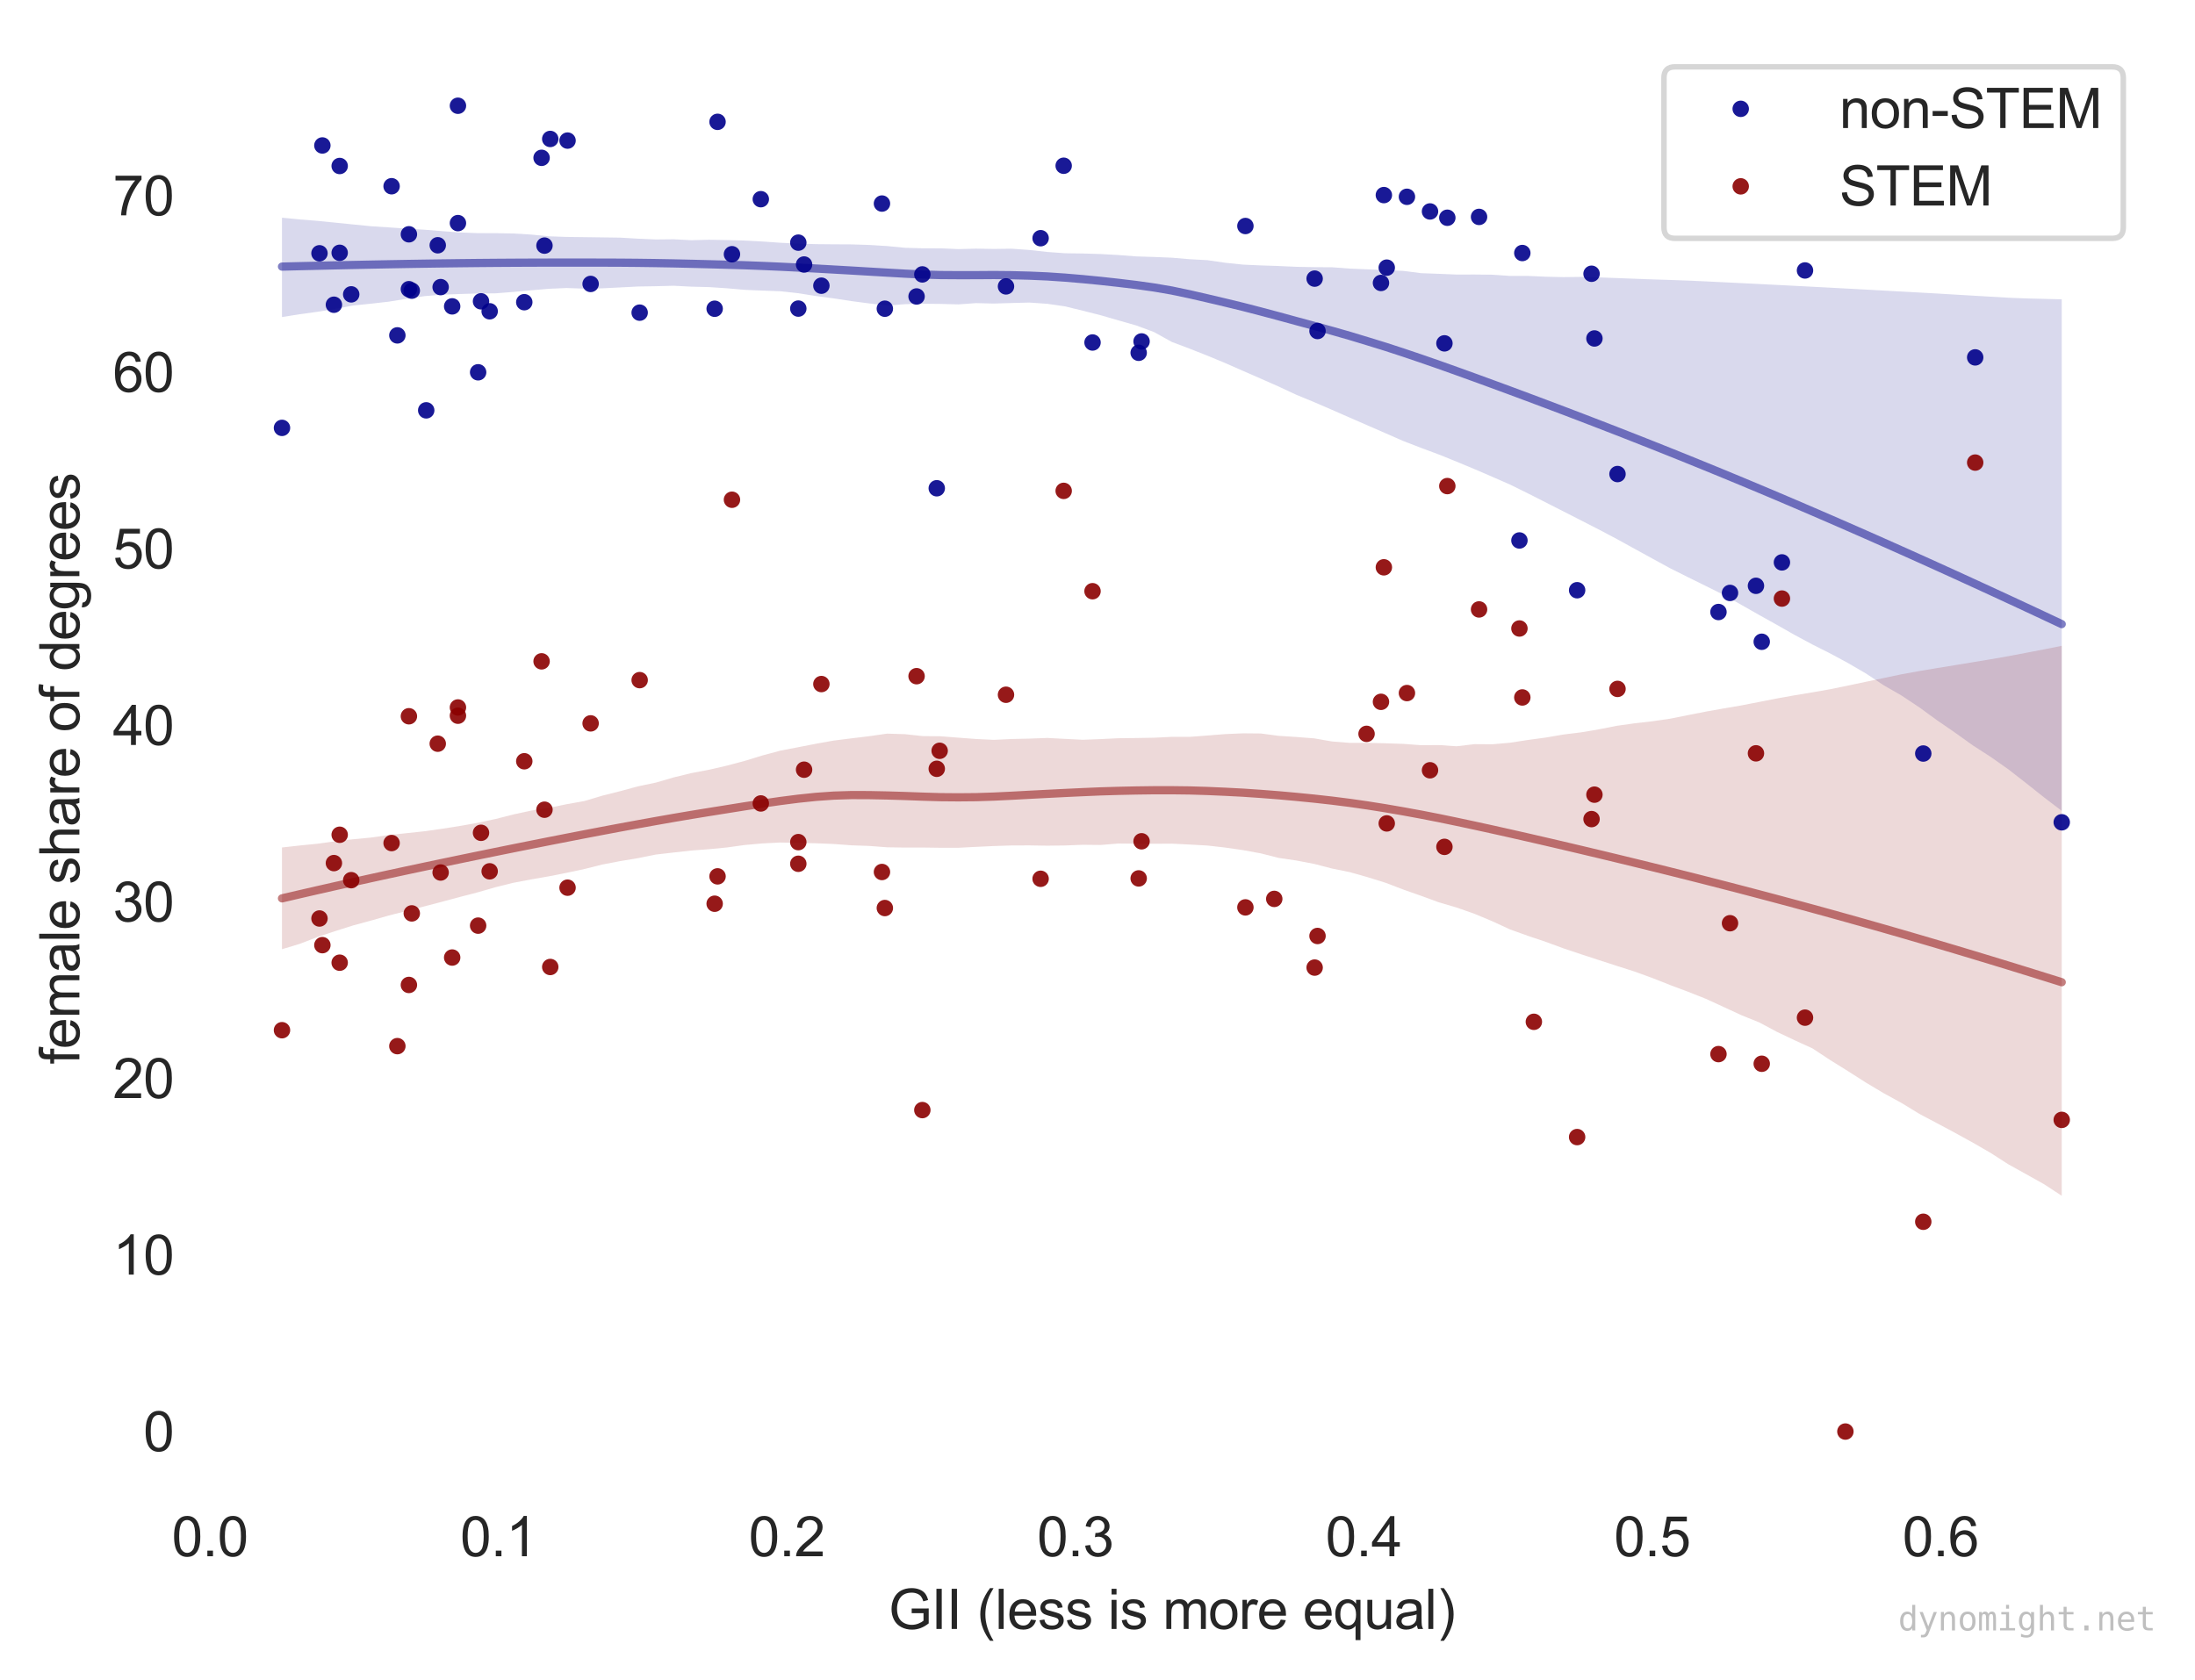 <?xml version="1.0" encoding="utf-8" standalone="no"?>
<!DOCTYPE svg PUBLIC "-//W3C//DTD SVG 1.1//EN"
  "http://www.w3.org/Graphics/SVG/1.1/DTD/svg11.dtd">
<svg height="306.542pt" version="1.1" viewBox="0 0 400.405 306.542" width="400.405pt" xmlns="http://www.w3.org/2000/svg" xmlns:xlink="http://www.w3.org/1999/xlink">
 <defs>
  <style type="text/css">*{stroke-linecap:butt;stroke-linejoin:round;}</style>
 </defs>
 <g id="figure_1">
  <g id="patch_1">
   <path d="M 0 306.542 
L 400.405 306.542 
L 400.405 0 
L 0 0 
z
" style="fill:#ffffff;"/>
  </g>
  <g id="axes_1">
   <g id="patch_2">
    <path d="M 35.206 273.312 
L 392.326 273.312 
L 392.326 7.2 
L 35.206 7.2 
z
" style="fill:#ffffff;"/>
   </g>
   <g id="matplotlib.axis_1">
    <g id="xtick_1">
     <g id="line2d_1"/>
     <g id="text_1">
      <!-- 0.0 -->
      <g style="fill:#262626;" transform="translate(31.334 283.97)scale(0.1 -0.1)">
       <defs>
        <path d="M 266 2259 
Q 266 3072 433 3567 
Q 600 4063 929 4331 
Q 1259 4600 1759 4600 
Q 2128 4600 2406 4451 
Q 2684 4303 2865 4023 
Q 3047 3744 3150 3342 
Q 3253 2941 3253 2259 
Q 3253 1453 3087 958 
Q 2922 463 2592 192 
Q 2263 -78 1759 -78 
Q 1097 -78 719 397 
Q 266 969 266 2259 
z
M 844 2259 
Q 844 1131 1108 757 
Q 1372 384 1759 384 
Q 2147 384 2411 759 
Q 2675 1134 2675 2259 
Q 2675 3391 2411 3762 
Q 2147 4134 1753 4134 
Q 1366 4134 1134 3806 
Q 844 3388 844 2259 
z
" id="ArialMT-30" transform="scale(0.016)"/>
        <path d="M 581 0 
L 581 641 
L 1222 641 
L 1222 0 
L 581 0 
z
" id="ArialMT-2e" transform="scale(0.016)"/>
       </defs>
       <use xlink:href="#ArialMT-30"/>
       <use x="55.615" xlink:href="#ArialMT-2e"/>
       <use x="83.398" xlink:href="#ArialMT-30"/>
      </g>
     </g>
    </g>
    <g id="xtick_2">
     <g id="line2d_2"/>
     <g id="text_2">
      <!-- 0.1 -->
      <g style="fill:#262626;" transform="translate(83.953 283.97)scale(0.1 -0.1)">
       <defs>
        <path d="M 2384 0 
L 1822 0 
L 1822 3584 
Q 1619 3391 1289 3197 
Q 959 3003 697 2906 
L 697 3450 
Q 1169 3672 1522 3987 
Q 1875 4303 2022 4600 
L 2384 4600 
L 2384 0 
z
" id="ArialMT-31" transform="scale(0.016)"/>
       </defs>
       <use xlink:href="#ArialMT-30"/>
       <use x="55.615" xlink:href="#ArialMT-2e"/>
       <use x="83.398" xlink:href="#ArialMT-31"/>
      </g>
     </g>
    </g>
    <g id="xtick_3">
     <g id="line2d_3"/>
     <g id="text_3">
      <!-- 0.2 -->
      <g style="fill:#262626;" transform="translate(136.571 283.97)scale(0.1 -0.1)">
       <defs>
        <path d="M 3222 541 
L 3222 0 
L 194 0 
Q 188 203 259 391 
Q 375 700 629 1000 
Q 884 1300 1366 1694 
Q 2113 2306 2375 2664 
Q 2638 3022 2638 3341 
Q 2638 3675 2398 3904 
Q 2159 4134 1775 4134 
Q 1369 4134 1125 3890 
Q 881 3647 878 3216 
L 300 3275 
Q 359 3922 746 4261 
Q 1134 4600 1788 4600 
Q 2447 4600 2831 4234 
Q 3216 3869 3216 3328 
Q 3216 3053 3103 2787 
Q 2991 2522 2730 2228 
Q 2469 1934 1863 1422 
Q 1356 997 1212 845 
Q 1069 694 975 541 
L 3222 541 
z
" id="ArialMT-32" transform="scale(0.016)"/>
       </defs>
       <use xlink:href="#ArialMT-30"/>
       <use x="55.615" xlink:href="#ArialMT-2e"/>
       <use x="83.398" xlink:href="#ArialMT-32"/>
      </g>
     </g>
    </g>
    <g id="xtick_4">
     <g id="line2d_4"/>
     <g id="text_4">
      <!-- 0.3 -->
      <g style="fill:#262626;" transform="translate(189.189 283.97)scale(0.1 -0.1)">
       <defs>
        <path d="M 269 1209 
L 831 1284 
Q 928 806 1161 595 
Q 1394 384 1728 384 
Q 2125 384 2398 659 
Q 2672 934 2672 1341 
Q 2672 1728 2419 1979 
Q 2166 2231 1775 2231 
Q 1616 2231 1378 2169 
L 1441 2663 
Q 1497 2656 1531 2656 
Q 1891 2656 2178 2843 
Q 2466 3031 2466 3422 
Q 2466 3731 2256 3934 
Q 2047 4138 1716 4138 
Q 1388 4138 1169 3931 
Q 950 3725 888 3313 
L 325 3413 
Q 428 3978 793 4289 
Q 1159 4600 1703 4600 
Q 2078 4600 2393 4439 
Q 2709 4278 2876 4000 
Q 3044 3722 3044 3409 
Q 3044 3113 2884 2869 
Q 2725 2625 2413 2481 
Q 2819 2388 3044 2092 
Q 3269 1797 3269 1353 
Q 3269 753 2831 336 
Q 2394 -81 1725 -81 
Q 1122 -81 723 278 
Q 325 638 269 1209 
z
" id="ArialMT-33" transform="scale(0.016)"/>
       </defs>
       <use xlink:href="#ArialMT-30"/>
       <use x="55.615" xlink:href="#ArialMT-2e"/>
       <use x="83.398" xlink:href="#ArialMT-33"/>
      </g>
     </g>
    </g>
    <g id="xtick_5">
     <g id="line2d_5"/>
     <g id="text_5">
      <!-- 0.4 -->
      <g style="fill:#262626;" transform="translate(241.807 283.97)scale(0.1 -0.1)">
       <defs>
        <path d="M 2069 0 
L 2069 1097 
L 81 1097 
L 81 1613 
L 2172 4581 
L 2631 4581 
L 2631 1613 
L 3250 1613 
L 3250 1097 
L 2631 1097 
L 2631 0 
L 2069 0 
z
M 2069 1613 
L 2069 3678 
L 634 1613 
L 2069 1613 
z
" id="ArialMT-34" transform="scale(0.016)"/>
       </defs>
       <use xlink:href="#ArialMT-30"/>
       <use x="55.615" xlink:href="#ArialMT-2e"/>
       <use x="83.398" xlink:href="#ArialMT-34"/>
      </g>
     </g>
    </g>
    <g id="xtick_6">
     <g id="line2d_6"/>
     <g id="text_6">
      <!-- 0.5 -->
      <g style="fill:#262626;" transform="translate(294.426 283.97)scale(0.1 -0.1)">
       <defs>
        <path d="M 266 1200 
L 856 1250 
Q 922 819 1161 601 
Q 1400 384 1738 384 
Q 2144 384 2425 690 
Q 2706 997 2706 1503 
Q 2706 1984 2436 2262 
Q 2166 2541 1728 2541 
Q 1456 2541 1237 2417 
Q 1019 2294 894 2097 
L 366 2166 
L 809 4519 
L 3088 4519 
L 3088 3981 
L 1259 3981 
L 1013 2750 
Q 1425 3038 1878 3038 
Q 2478 3038 2890 2622 
Q 3303 2206 3303 1553 
Q 3303 931 2941 478 
Q 2500 -78 1738 -78 
Q 1113 -78 717 272 
Q 322 622 266 1200 
z
" id="ArialMT-35" transform="scale(0.016)"/>
       </defs>
       <use xlink:href="#ArialMT-30"/>
       <use x="55.615" xlink:href="#ArialMT-2e"/>
       <use x="83.398" xlink:href="#ArialMT-35"/>
      </g>
     </g>
    </g>
    <g id="xtick_7">
     <g id="line2d_7"/>
     <g id="text_7">
      <!-- 0.6 -->
      <g style="fill:#262626;" transform="translate(347.044 283.97)scale(0.1 -0.1)">
       <defs>
        <path d="M 3184 3459 
L 2625 3416 
Q 2550 3747 2413 3897 
Q 2184 4138 1850 4138 
Q 1581 4138 1378 3988 
Q 1113 3794 959 3422 
Q 806 3050 800 2363 
Q 1003 2672 1297 2822 
Q 1591 2972 1913 2972 
Q 2475 2972 2870 2558 
Q 3266 2144 3266 1488 
Q 3266 1056 3080 686 
Q 2894 316 2569 119 
Q 2244 -78 1831 -78 
Q 1128 -78 684 439 
Q 241 956 241 2144 
Q 241 3472 731 4075 
Q 1159 4600 1884 4600 
Q 2425 4600 2770 4297 
Q 3116 3994 3184 3459 
z
M 888 1484 
Q 888 1194 1011 928 
Q 1134 663 1356 523 
Q 1578 384 1822 384 
Q 2178 384 2434 671 
Q 2691 959 2691 1453 
Q 2691 1928 2437 2201 
Q 2184 2475 1800 2475 
Q 1419 2475 1153 2201 
Q 888 1928 888 1484 
z
" id="ArialMT-36" transform="scale(0.016)"/>
       </defs>
       <use xlink:href="#ArialMT-30"/>
       <use x="55.615" xlink:href="#ArialMT-2e"/>
       <use x="83.398" xlink:href="#ArialMT-36"/>
      </g>
     </g>
    </g>
    <g id="text_8">
     <!-- GII (less is more equal) -->
     <g style="fill:#262626;" transform="translate(162.087 297.237)scale(0.1 -0.1)">
      <defs>
       <path d="M 2638 1797 
L 2638 2334 
L 4578 2338 
L 4578 638 
Q 4131 281 3656 101 
Q 3181 -78 2681 -78 
Q 2006 -78 1454 211 
Q 903 500 622 1047 
Q 341 1594 341 2269 
Q 341 2938 620 3517 
Q 900 4097 1425 4378 
Q 1950 4659 2634 4659 
Q 3131 4659 3532 4498 
Q 3934 4338 4162 4050 
Q 4391 3763 4509 3300 
L 3963 3150 
Q 3859 3500 3706 3700 
Q 3553 3900 3268 4020 
Q 2984 4141 2638 4141 
Q 2222 4141 1919 4014 
Q 1616 3888 1430 3681 
Q 1244 3475 1141 3228 
Q 966 2803 966 2306 
Q 966 1694 1177 1281 
Q 1388 869 1791 669 
Q 2194 469 2647 469 
Q 3041 469 3416 620 
Q 3791 772 3984 944 
L 3984 1797 
L 2638 1797 
z
" id="ArialMT-47" transform="scale(0.016)"/>
       <path d="M 597 0 
L 597 4581 
L 1203 4581 
L 1203 0 
L 597 0 
z
" id="ArialMT-49" transform="scale(0.016)"/>
       <path id="ArialMT-20" transform="scale(0.016)"/>
       <path d="M 1497 -1347 
Q 1031 -759 709 28 
Q 388 816 388 1659 
Q 388 2403 628 3084 
Q 909 3875 1497 4659 
L 1900 4659 
Q 1522 4009 1400 3731 
Q 1209 3300 1100 2831 
Q 966 2247 966 1656 
Q 966 153 1900 -1347 
L 1497 -1347 
z
" id="ArialMT-28" transform="scale(0.016)"/>
       <path d="M 409 0 
L 409 4581 
L 972 4581 
L 972 0 
L 409 0 
z
" id="ArialMT-6c" transform="scale(0.016)"/>
       <path d="M 2694 1069 
L 3275 997 
Q 3138 488 2766 206 
Q 2394 -75 1816 -75 
Q 1088 -75 661 373 
Q 234 822 234 1631 
Q 234 2469 665 2931 
Q 1097 3394 1784 3394 
Q 2450 3394 2872 2941 
Q 3294 2488 3294 1666 
Q 3294 1616 3291 1516 
L 816 1516 
Q 847 969 1125 678 
Q 1403 388 1819 388 
Q 2128 388 2347 550 
Q 2566 713 2694 1069 
z
M 847 1978 
L 2700 1978 
Q 2663 2397 2488 2606 
Q 2219 2931 1791 2931 
Q 1403 2931 1139 2672 
Q 875 2413 847 1978 
z
" id="ArialMT-65" transform="scale(0.016)"/>
       <path d="M 197 991 
L 753 1078 
Q 800 744 1014 566 
Q 1228 388 1613 388 
Q 2000 388 2187 545 
Q 2375 703 2375 916 
Q 2375 1106 2209 1216 
Q 2094 1291 1634 1406 
Q 1016 1563 777 1677 
Q 538 1791 414 1992 
Q 291 2194 291 2438 
Q 291 2659 392 2848 
Q 494 3038 669 3163 
Q 800 3259 1026 3326 
Q 1253 3394 1513 3394 
Q 1903 3394 2198 3281 
Q 2494 3169 2634 2976 
Q 2775 2784 2828 2463 
L 2278 2388 
Q 2241 2644 2061 2787 
Q 1881 2931 1553 2931 
Q 1166 2931 1000 2803 
Q 834 2675 834 2503 
Q 834 2394 903 2306 
Q 972 2216 1119 2156 
Q 1203 2125 1616 2013 
Q 2213 1853 2448 1751 
Q 2684 1650 2818 1456 
Q 2953 1263 2953 975 
Q 2953 694 2789 445 
Q 2625 197 2315 61 
Q 2006 -75 1616 -75 
Q 969 -75 630 194 
Q 291 463 197 991 
z
" id="ArialMT-73" transform="scale(0.016)"/>
       <path d="M 425 3934 
L 425 4581 
L 988 4581 
L 988 3934 
L 425 3934 
z
M 425 0 
L 425 3319 
L 988 3319 
L 988 0 
L 425 0 
z
" id="ArialMT-69" transform="scale(0.016)"/>
       <path d="M 422 0 
L 422 3319 
L 925 3319 
L 925 2853 
Q 1081 3097 1340 3245 
Q 1600 3394 1931 3394 
Q 2300 3394 2536 3241 
Q 2772 3088 2869 2813 
Q 3263 3394 3894 3394 
Q 4388 3394 4653 3120 
Q 4919 2847 4919 2278 
L 4919 0 
L 4359 0 
L 4359 2091 
Q 4359 2428 4304 2576 
Q 4250 2725 4106 2815 
Q 3963 2906 3769 2906 
Q 3419 2906 3187 2673 
Q 2956 2441 2956 1928 
L 2956 0 
L 2394 0 
L 2394 2156 
Q 2394 2531 2256 2718 
Q 2119 2906 1806 2906 
Q 1569 2906 1367 2781 
Q 1166 2656 1075 2415 
Q 984 2175 984 1722 
L 984 0 
L 422 0 
z
" id="ArialMT-6d" transform="scale(0.016)"/>
       <path d="M 213 1659 
Q 213 2581 725 3025 
Q 1153 3394 1769 3394 
Q 2453 3394 2887 2945 
Q 3322 2497 3322 1706 
Q 3322 1066 3130 698 
Q 2938 331 2570 128 
Q 2203 -75 1769 -75 
Q 1072 -75 642 372 
Q 213 819 213 1659 
z
M 791 1659 
Q 791 1022 1069 705 
Q 1347 388 1769 388 
Q 2188 388 2466 706 
Q 2744 1025 2744 1678 
Q 2744 2294 2464 2611 
Q 2184 2928 1769 2928 
Q 1347 2928 1069 2612 
Q 791 2297 791 1659 
z
" id="ArialMT-6f" transform="scale(0.016)"/>
       <path d="M 416 0 
L 416 3319 
L 922 3319 
L 922 2816 
Q 1116 3169 1280 3281 
Q 1444 3394 1641 3394 
Q 1925 3394 2219 3213 
L 2025 2691 
Q 1819 2813 1613 2813 
Q 1428 2813 1281 2702 
Q 1134 2591 1072 2394 
Q 978 2094 978 1738 
L 978 0 
L 416 0 
z
" id="ArialMT-72" transform="scale(0.016)"/>
       <path d="M 2538 -1272 
L 2538 353 
Q 2406 169 2170 47 
Q 1934 -75 1669 -75 
Q 1078 -75 651 397 
Q 225 869 225 1691 
Q 225 2191 398 2587 
Q 572 2984 901 3189 
Q 1231 3394 1625 3394 
Q 2241 3394 2594 2875 
L 2594 3319 
L 3100 3319 
L 3100 -1272 
L 2538 -1272 
z
M 803 1669 
Q 803 1028 1072 708 
Q 1341 388 1716 388 
Q 2075 388 2334 692 
Q 2594 997 2594 1619 
Q 2594 2281 2320 2615 
Q 2047 2950 1678 2950 
Q 1313 2950 1058 2639 
Q 803 2328 803 1669 
z
" id="ArialMT-71" transform="scale(0.016)"/>
       <path d="M 2597 0 
L 2597 488 
Q 2209 -75 1544 -75 
Q 1250 -75 995 37 
Q 741 150 617 320 
Q 494 491 444 738 
Q 409 903 409 1263 
L 409 3319 
L 972 3319 
L 972 1478 
Q 972 1038 1006 884 
Q 1059 663 1231 536 
Q 1403 409 1656 409 
Q 1909 409 2131 539 
Q 2353 669 2445 892 
Q 2538 1116 2538 1541 
L 2538 3319 
L 3100 3319 
L 3100 0 
L 2597 0 
z
" id="ArialMT-75" transform="scale(0.016)"/>
       <path d="M 2588 409 
Q 2275 144 1986 34 
Q 1697 -75 1366 -75 
Q 819 -75 525 192 
Q 231 459 231 875 
Q 231 1119 342 1320 
Q 453 1522 633 1644 
Q 813 1766 1038 1828 
Q 1203 1872 1538 1913 
Q 2219 1994 2541 2106 
Q 2544 2222 2544 2253 
Q 2544 2597 2384 2738 
Q 2169 2928 1744 2928 
Q 1347 2928 1158 2789 
Q 969 2650 878 2297 
L 328 2372 
Q 403 2725 575 2942 
Q 747 3159 1072 3276 
Q 1397 3394 1825 3394 
Q 2250 3394 2515 3294 
Q 2781 3194 2906 3042 
Q 3031 2891 3081 2659 
Q 3109 2516 3109 2141 
L 3109 1391 
Q 3109 606 3145 398 
Q 3181 191 3288 0 
L 2700 0 
Q 2613 175 2588 409 
z
M 2541 1666 
Q 2234 1541 1622 1453 
Q 1275 1403 1131 1340 
Q 988 1278 909 1158 
Q 831 1038 831 891 
Q 831 666 1001 516 
Q 1172 366 1500 366 
Q 1825 366 2078 508 
Q 2331 650 2450 897 
Q 2541 1088 2541 1459 
L 2541 1666 
z
" id="ArialMT-61" transform="scale(0.016)"/>
       <path d="M 791 -1347 
L 388 -1347 
Q 1322 153 1322 1656 
Q 1322 2244 1188 2822 
Q 1081 3291 891 3722 
Q 769 4003 388 4659 
L 791 4659 
Q 1378 3875 1659 3084 
Q 1900 2403 1900 1659 
Q 1900 816 1576 28 
Q 1253 -759 791 -1347 
z
" id="ArialMT-29" transform="scale(0.016)"/>
      </defs>
      <use xlink:href="#ArialMT-47"/>
      <use x="77.783" xlink:href="#ArialMT-49"/>
      <use x="105.566" xlink:href="#ArialMT-49"/>
      <use x="133.35" xlink:href="#ArialMT-20"/>
      <use x="161.133" xlink:href="#ArialMT-28"/>
      <use x="194.434" xlink:href="#ArialMT-6c"/>
      <use x="216.65" xlink:href="#ArialMT-65"/>
      <use x="272.266" xlink:href="#ArialMT-73"/>
      <use x="322.266" xlink:href="#ArialMT-73"/>
      <use x="372.266" xlink:href="#ArialMT-20"/>
      <use x="400.049" xlink:href="#ArialMT-69"/>
      <use x="422.266" xlink:href="#ArialMT-73"/>
      <use x="472.266" xlink:href="#ArialMT-20"/>
      <use x="500.049" xlink:href="#ArialMT-6d"/>
      <use x="583.35" xlink:href="#ArialMT-6f"/>
      <use x="638.965" xlink:href="#ArialMT-72"/>
      <use x="672.266" xlink:href="#ArialMT-65"/>
      <use x="727.881" xlink:href="#ArialMT-20"/>
      <use x="755.664" xlink:href="#ArialMT-65"/>
      <use x="811.279" xlink:href="#ArialMT-71"/>
      <use x="866.895" xlink:href="#ArialMT-75"/>
      <use x="922.51" xlink:href="#ArialMT-61"/>
      <use x="978.125" xlink:href="#ArialMT-6c"/>
      <use x="1000.342" xlink:href="#ArialMT-29"/>
     </g>
    </g>
   </g>
   <g id="matplotlib.axis_2">
    <g id="ytick_1">
     <g id="line2d_8"/>
     <g id="text_9">
      <!-- 0 -->
      <g style="fill:#262626;" transform="translate(26.145 264.795)scale(0.1 -0.1)">
       <use xlink:href="#ArialMT-30"/>
      </g>
     </g>
    </g>
    <g id="ytick_2">
     <g id="line2d_9"/>
     <g id="text_10">
      <!-- 10 -->
      <g style="fill:#262626;" transform="translate(20.584 232.581)scale(0.1 -0.1)">
       <use xlink:href="#ArialMT-31"/>
       <use x="55.615" xlink:href="#ArialMT-30"/>
      </g>
     </g>
    </g>
    <g id="ytick_3">
     <g id="line2d_10"/>
     <g id="text_11">
      <!-- 20 -->
      <g style="fill:#262626;" transform="translate(20.584 200.366)scale(0.1 -0.1)">
       <use xlink:href="#ArialMT-32"/>
       <use x="55.615" xlink:href="#ArialMT-30"/>
      </g>
     </g>
    </g>
    <g id="ytick_4">
     <g id="line2d_11"/>
     <g id="text_12">
      <!-- 30 -->
      <g style="fill:#262626;" transform="translate(20.584 168.152)scale(0.1 -0.1)">
       <use xlink:href="#ArialMT-33"/>
       <use x="55.615" xlink:href="#ArialMT-30"/>
      </g>
     </g>
    </g>
    <g id="ytick_5">
     <g id="line2d_12"/>
     <g id="text_13">
      <!-- 40 -->
      <g style="fill:#262626;" transform="translate(20.584 135.938)scale(0.1 -0.1)">
       <use xlink:href="#ArialMT-34"/>
       <use x="55.615" xlink:href="#ArialMT-30"/>
      </g>
     </g>
    </g>
    <g id="ytick_6">
     <g id="line2d_13"/>
     <g id="text_14">
      <!-- 50 -->
      <g style="fill:#262626;" transform="translate(20.584 103.724)scale(0.1 -0.1)">
       <use xlink:href="#ArialMT-35"/>
       <use x="55.615" xlink:href="#ArialMT-30"/>
      </g>
     </g>
    </g>
    <g id="ytick_7">
     <g id="line2d_14"/>
     <g id="text_15">
      <!-- 60 -->
      <g style="fill:#262626;" transform="translate(20.584 71.509)scale(0.1 -0.1)">
       <use xlink:href="#ArialMT-36"/>
       <use x="55.615" xlink:href="#ArialMT-30"/>
      </g>
     </g>
    </g>
    <g id="ytick_8">
     <g id="line2d_15"/>
     <g id="text_16">
      <!-- 70 -->
      <g style="fill:#262626;" transform="translate(20.584 39.295)scale(0.1 -0.1)">
       <defs>
        <path d="M 303 3981 
L 303 4522 
L 3269 4522 
L 3269 4084 
Q 2831 3619 2401 2847 
Q 1972 2075 1738 1259 
Q 1569 684 1522 0 
L 944 0 
Q 953 541 1156 1306 
Q 1359 2072 1739 2783 
Q 2119 3494 2547 3981 
L 303 3981 
z
" id="ArialMT-37" transform="scale(0.016)"/>
       </defs>
       <use xlink:href="#ArialMT-37"/>
       <use x="55.615" xlink:href="#ArialMT-30"/>
      </g>
     </g>
    </g>
    <g id="text_17">
     <!-- female share of degrees -->
     <g style="fill:#262626;" transform="translate(14.48 194.172)rotate(-90)scale(0.1 -0.1)">
      <defs>
       <path d="M 556 0 
L 556 2881 
L 59 2881 
L 59 3319 
L 556 3319 
L 556 3672 
Q 556 4006 616 4169 
Q 697 4388 901 4523 
Q 1106 4659 1475 4659 
Q 1713 4659 2000 4603 
L 1916 4113 
Q 1741 4144 1584 4144 
Q 1328 4144 1222 4034 
Q 1116 3925 1116 3625 
L 1116 3319 
L 1763 3319 
L 1763 2881 
L 1116 2881 
L 1116 0 
L 556 0 
z
" id="ArialMT-66" transform="scale(0.016)"/>
       <path d="M 422 0 
L 422 4581 
L 984 4581 
L 984 2938 
Q 1378 3394 1978 3394 
Q 2347 3394 2619 3248 
Q 2891 3103 3008 2847 
Q 3125 2591 3125 2103 
L 3125 0 
L 2563 0 
L 2563 2103 
Q 2563 2525 2380 2717 
Q 2197 2909 1863 2909 
Q 1613 2909 1392 2779 
Q 1172 2650 1078 2428 
Q 984 2206 984 1816 
L 984 0 
L 422 0 
z
" id="ArialMT-68" transform="scale(0.016)"/>
       <path d="M 2575 0 
L 2575 419 
Q 2259 -75 1647 -75 
Q 1250 -75 917 144 
Q 584 363 401 755 
Q 219 1147 219 1656 
Q 219 2153 384 2558 
Q 550 2963 881 3178 
Q 1213 3394 1622 3394 
Q 1922 3394 2156 3267 
Q 2391 3141 2538 2938 
L 2538 4581 
L 3097 4581 
L 3097 0 
L 2575 0 
z
M 797 1656 
Q 797 1019 1065 703 
Q 1334 388 1700 388 
Q 2069 388 2326 689 
Q 2584 991 2584 1609 
Q 2584 2291 2321 2609 
Q 2059 2928 1675 2928 
Q 1300 2928 1048 2622 
Q 797 2316 797 1656 
z
" id="ArialMT-64" transform="scale(0.016)"/>
       <path d="M 319 -275 
L 866 -356 
Q 900 -609 1056 -725 
Q 1266 -881 1628 -881 
Q 2019 -881 2231 -725 
Q 2444 -569 2519 -288 
Q 2563 -116 2559 434 
Q 2191 0 1641 0 
Q 956 0 581 494 
Q 206 988 206 1678 
Q 206 2153 378 2554 
Q 550 2956 876 3175 
Q 1203 3394 1644 3394 
Q 2231 3394 2613 2919 
L 2613 3319 
L 3131 3319 
L 3131 450 
Q 3131 -325 2973 -648 
Q 2816 -972 2473 -1159 
Q 2131 -1347 1631 -1347 
Q 1038 -1347 672 -1080 
Q 306 -813 319 -275 
z
M 784 1719 
Q 784 1066 1043 766 
Q 1303 466 1694 466 
Q 2081 466 2343 764 
Q 2606 1063 2606 1700 
Q 2606 2309 2336 2618 
Q 2066 2928 1684 2928 
Q 1309 2928 1046 2623 
Q 784 2319 784 1719 
z
" id="ArialMT-67" transform="scale(0.016)"/>
      </defs>
      <use xlink:href="#ArialMT-66"/>
      <use x="27.783" xlink:href="#ArialMT-65"/>
      <use x="83.398" xlink:href="#ArialMT-6d"/>
      <use x="166.699" xlink:href="#ArialMT-61"/>
      <use x="222.314" xlink:href="#ArialMT-6c"/>
      <use x="244.531" xlink:href="#ArialMT-65"/>
      <use x="300.146" xlink:href="#ArialMT-20"/>
      <use x="327.93" xlink:href="#ArialMT-73"/>
      <use x="377.93" xlink:href="#ArialMT-68"/>
      <use x="433.545" xlink:href="#ArialMT-61"/>
      <use x="489.16" xlink:href="#ArialMT-72"/>
      <use x="522.461" xlink:href="#ArialMT-65"/>
      <use x="578.076" xlink:href="#ArialMT-20"/>
      <use x="605.859" xlink:href="#ArialMT-6f"/>
      <use x="661.475" xlink:href="#ArialMT-66"/>
      <use x="689.258" xlink:href="#ArialMT-20"/>
      <use x="717.041" xlink:href="#ArialMT-64"/>
      <use x="772.656" xlink:href="#ArialMT-65"/>
      <use x="828.271" xlink:href="#ArialMT-67"/>
      <use x="883.887" xlink:href="#ArialMT-72"/>
      <use x="917.188" xlink:href="#ArialMT-65"/>
      <use x="972.803" xlink:href="#ArialMT-65"/>
      <use x="1028.418" xlink:href="#ArialMT-73"/>
     </g>
    </g>
   </g>
   <g id="PolyCollection_1">
    <path clip-path="url(#p3d67f7d188)" d="M 51.439 39.724 
L 51.439 57.854 
L 54.686 57.334 
L 57.932 56.889 
L 61.179 56.369 
L 64.425 55.741 
L 67.672 55.415 
L 70.918 55.045 
L 74.165 54.516 
L 77.411 54.037 
L 80.658 53.768 
L 83.904 53.647 
L 87.151 53.553 
L 90.398 53.522 
L 93.644 53.27 
L 96.891 52.971 
L 100.137 52.696 
L 103.384 52.555 
L 106.63 52.673 
L 109.877 52.61 
L 113.123 52.448 
L 116.37 52.279 
L 119.616 52.227 
L 122.863 52.141 
L 126.11 52.306 
L 129.356 52.388 
L 132.603 52.604 
L 135.849 52.888 
L 139.096 53.024 
L 142.342 53.141 
L 145.589 53.496 
L 148.835 54.018 
L 152.082 54.448 
L 155.328 54.943 
L 158.575 55.37 
L 161.822 55.752 
L 165.068 55.502 
L 168.315 55.421 
L 171.561 55.454 
L 174.808 55.542 
L 178.054 55.309 
L 181.301 55.39 
L 184.547 55.291 
L 187.794 55.207 
L 191.04 55.436 
L 194.287 55.905 
L 197.534 56.7 
L 200.78 57.521 
L 204.027 58.462 
L 207.273 59.388 
L 210.52 60.593 
L 213.766 62.396 
L 217.013 63.622 
L 220.259 64.904 
L 223.506 66.252 
L 226.752 67.679 
L 229.999 69.096 
L 233.246 70.531 
L 236.492 72.045 
L 239.739 73.384 
L 242.985 74.787 
L 246.232 76.213 
L 249.478 77.628 
L 252.725 79.043 
L 255.971 80.469 
L 259.218 81.72 
L 262.464 82.931 
L 265.711 84.241 
L 268.958 85.595 
L 272.204 86.993 
L 275.451 88.417 
L 278.697 90.019 
L 281.944 91.663 
L 285.19 93.315 
L 288.437 94.973 
L 291.683 96.636 
L 294.93 98.354 
L 298.176 100.139 
L 301.423 101.924 
L 304.67 103.696 
L 307.916 105.322 
L 311.163 106.922 
L 314.409 108.536 
L 317.656 110.369 
L 320.902 112.216 
L 324.149 114.026 
L 327.395 115.871 
L 330.642 117.616 
L 333.888 119.25 
L 337.135 121.003 
L 340.382 122.893 
L 343.628 125.047 
L 346.875 126.917 
L 350.121 129.074 
L 353.368 131.44 
L 356.614 133.669 
L 359.861 135.999 
L 363.107 138.093 
L 366.354 140.374 
L 369.6 142.903 
L 372.847 145.479 
L 376.094 147.96 
L 376.094 54.618 
L 376.094 54.618 
L 372.847 54.535 
L 369.6 54.453 
L 366.354 54.326 
L 363.107 54.134 
L 359.861 53.943 
L 356.614 53.751 
L 353.368 53.557 
L 350.121 53.377 
L 346.875 53.198 
L 343.628 53.02 
L 340.382 52.843 
L 337.135 52.667 
L 333.888 52.494 
L 330.642 52.323 
L 327.395 52.154 
L 324.149 51.988 
L 320.902 51.824 
L 317.656 51.662 
L 314.409 51.503 
L 311.163 51.345 
L 307.916 51.198 
L 304.67 51.083 
L 301.423 50.983 
L 298.176 50.861 
L 294.93 50.737 
L 291.683 50.619 
L 288.437 50.526 
L 285.19 50.567 
L 281.944 50.492 
L 278.697 50.346 
L 275.451 50.347 
L 272.204 50.127 
L 268.958 50.091 
L 265.711 50.1 
L 262.464 49.963 
L 259.218 49.846 
L 255.971 49.428 
L 252.725 49.283 
L 249.478 49.146 
L 246.232 49.013 
L 242.985 48.768 
L 239.739 48.749 
L 236.492 48.686 
L 233.246 48.539 
L 229.999 48.433 
L 226.752 48.285 
L 223.506 47.948 
L 220.259 47.474 
L 217.013 47.298 
L 213.766 47.022 
L 210.52 46.888 
L 207.273 46.787 
L 204.027 46.535 
L 200.78 46.353 
L 197.534 46.256 
L 194.287 46.211 
L 191.04 45.974 
L 187.794 45.615 
L 184.547 45.38 
L 181.301 45.424 
L 178.054 45.37 
L 174.808 45.452 
L 171.561 45.311 
L 168.315 45.308 
L 165.068 45.215 
L 161.822 44.898 
L 158.575 44.697 
L 155.328 44.595 
L 152.082 44.579 
L 148.835 44.548 
L 145.589 44.452 
L 142.342 44.296 
L 139.096 44.068 
L 135.849 43.892 
L 132.603 43.803 
L 129.356 43.748 
L 126.11 43.832 
L 122.863 43.66 
L 119.616 43.694 
L 116.37 43.551 
L 113.123 43.363 
L 109.877 43.319 
L 106.63 43.274 
L 103.384 43.234 
L 100.137 43.122 
L 96.891 42.801 
L 93.644 42.607 
L 90.398 42.547 
L 87.151 42.543 
L 83.904 42.419 
L 80.658 42.177 
L 77.411 41.912 
L 74.165 41.718 
L 70.918 41.489 
L 67.672 41.28 
L 64.425 40.957 
L 61.179 40.63 
L 57.932 40.302 
L 54.686 40.044 
L 51.439 39.724 
z
" style="fill:#00008b;fill-opacity:0.15;"/>
   </g>
   <g id="PolyCollection_2">
    <path clip-path="url(#p3d67f7d188)" d="M 51.439 154.639 
L 51.439 173.205 
L 54.686 172.225 
L 57.932 170.964 
L 61.179 169.889 
L 64.425 168.861 
L 67.672 167.981 
L 70.918 167.052 
L 74.165 166.233 
L 77.411 165.387 
L 80.658 164.535 
L 83.904 163.664 
L 87.151 162.821 
L 90.398 161.886 
L 93.644 161.08 
L 96.891 160.467 
L 100.137 159.901 
L 103.384 159.257 
L 106.63 158.565 
L 109.877 157.749 
L 113.123 157.128 
L 116.37 156.59 
L 119.616 155.932 
L 122.863 155.558 
L 126.11 155.198 
L 129.356 154.953 
L 132.603 154.637 
L 135.849 154.188 
L 139.096 153.897 
L 142.342 153.734 
L 145.589 153.802 
L 148.835 153.871 
L 152.082 154.003 
L 155.328 154.245 
L 158.575 154.358 
L 161.822 154.605 
L 165.068 154.657 
L 168.315 154.651 
L 171.561 154.695 
L 174.808 154.696 
L 178.054 154.526 
L 181.301 154.376 
L 184.547 154.27 
L 187.794 154.26 
L 191.04 154.312 
L 194.287 154.272 
L 197.534 154.148 
L 200.78 154.182 
L 204.027 153.916 
L 207.273 153.952 
L 210.52 153.962 
L 213.766 153.942 
L 217.013 154.104 
L 220.259 154.284 
L 223.506 154.655 
L 226.752 155.124 
L 229.999 155.716 
L 233.246 156.542 
L 236.492 157.019 
L 239.739 157.639 
L 242.985 158.482 
L 246.232 159.142 
L 249.478 160.06 
L 252.725 161.071 
L 255.971 162.313 
L 259.218 163.454 
L 262.464 164.647 
L 265.711 165.597 
L 268.958 166.739 
L 272.204 168.091 
L 275.451 169.59 
L 278.697 170.757 
L 281.944 171.852 
L 285.19 173.04 
L 288.437 174.131 
L 291.683 175.191 
L 294.93 176.245 
L 298.176 177.281 
L 301.423 178.462 
L 304.67 179.744 
L 307.916 180.962 
L 311.163 182.248 
L 314.409 183.737 
L 317.656 185.241 
L 320.902 186.554 
L 324.149 188.287 
L 327.395 189.826 
L 330.642 191.311 
L 333.888 193.45 
L 337.135 195.471 
L 340.382 197.547 
L 343.628 199.482 
L 346.875 201.262 
L 350.121 203.246 
L 353.368 204.967 
L 356.614 206.701 
L 359.861 208.488 
L 363.107 210.363 
L 366.354 212.452 
L 369.6 214.253 
L 372.847 216.068 
L 376.094 218.194 
L 376.094 117.848 
L 376.094 117.848 
L 372.847 118.493 
L 369.6 119.116 
L 366.354 119.735 
L 363.107 120.303 
L 359.861 120.839 
L 356.614 121.374 
L 353.368 121.905 
L 350.121 122.447 
L 346.875 123.036 
L 343.628 123.721 
L 340.382 124.404 
L 337.135 125.086 
L 333.888 125.76 
L 330.642 126.327 
L 327.395 126.866 
L 324.149 127.446 
L 320.902 128.084 
L 317.656 128.716 
L 314.409 129.272 
L 311.163 129.848 
L 307.916 130.488 
L 304.67 131.141 
L 301.423 131.608 
L 298.176 131.982 
L 294.93 132.438 
L 291.683 133.077 
L 288.437 133.631 
L 285.19 134.03 
L 281.944 134.585 
L 278.697 135.025 
L 275.451 135.526 
L 272.204 135.81 
L 268.958 135.788 
L 265.711 136.172 
L 262.464 135.952 
L 259.218 135.975 
L 255.971 135.733 
L 252.725 135.628 
L 249.478 135.546 
L 246.232 135.555 
L 242.985 135.297 
L 239.739 134.731 
L 236.492 134.477 
L 233.246 134.269 
L 229.999 133.84 
L 226.752 133.809 
L 223.506 133.949 
L 220.259 134.209 
L 217.013 134.456 
L 213.766 134.452 
L 210.52 134.61 
L 207.273 134.666 
L 204.027 134.704 
L 200.78 134.863 
L 197.534 134.987 
L 194.287 134.825 
L 191.04 134.654 
L 187.794 134.774 
L 184.547 134.849 
L 181.301 135.001 
L 178.054 134.845 
L 174.808 134.601 
L 171.561 134.349 
L 168.315 134.316 
L 165.068 133.965 
L 161.822 133.866 
L 158.575 134.333 
L 155.328 134.724 
L 152.082 135.134 
L 148.835 135.714 
L 145.589 136.349 
L 142.342 136.971 
L 139.096 137.843 
L 135.849 138.841 
L 132.603 139.707 
L 129.356 140.452 
L 126.11 141.068 
L 122.863 141.859 
L 119.616 142.809 
L 116.37 143.484 
L 113.123 144.368 
L 109.877 145.183 
L 106.63 146.157 
L 103.384 146.739 
L 100.137 147.402 
L 96.891 147.909 
L 93.644 148.615 
L 90.398 149.443 
L 87.151 150.134 
L 83.904 150.71 
L 80.658 151.224 
L 77.411 151.68 
L 74.165 152.031 
L 70.918 152.366 
L 67.672 152.83 
L 64.425 153.14 
L 61.179 153.509 
L 57.932 153.955 
L 54.686 154.277 
L 51.439 154.639 
z
" style="fill:#8b0000;fill-opacity:0.15;"/>
   </g>
   <g id="line2d_16">
    <defs>
     <path d="M 0 1.5 
C 0.398 1.5 0.779 1.342 1.061 1.061 
C 1.342 0.779 1.5 0.398 1.5 0 
C 1.5 -0.398 1.342 -0.779 1.061 -1.061 
C 0.779 -1.342 0.398 -1.5 0 -1.5 
C -0.398 -1.5 -0.779 -1.342 -1.061 -1.061 
C -1.342 -0.779 -1.5 -0.398 -1.5 0 
C -1.5 0.398 -1.342 0.779 -1.061 1.061 
C -0.779 1.342 -0.398 1.5 0 1.5 
z
" id="m02614f60c3" style="stroke:#000000;stroke-opacity:0;"/>
    </defs>
    <g clip-path="url(#p3d67f7d188)">
     <use style="fill:#00008b;fill-opacity:0.9;stroke:#000000;stroke-opacity:0;" x="51.439" xlink:href="#m02614f60c3" y="78.075"/>
     <use style="fill:#00008b;fill-opacity:0.9;stroke:#000000;stroke-opacity:0;" x="58.279" xlink:href="#m02614f60c3" y="46.217"/>
     <use style="fill:#00008b;fill-opacity:0.9;stroke:#000000;stroke-opacity:0;" x="58.806" xlink:href="#m02614f60c3" y="26.543"/>
     <use style="fill:#00008b;fill-opacity:0.9;stroke:#000000;stroke-opacity:0;" x="60.91" xlink:href="#m02614f60c3" y="55.604"/>
     <use style="fill:#00008b;fill-opacity:0.9;stroke:#000000;stroke-opacity:0;" x="61.963" xlink:href="#m02614f60c3" y="30.288"/>
     <use style="fill:#00008b;fill-opacity:0.9;stroke:#000000;stroke-opacity:0;" x="61.963" xlink:href="#m02614f60c3" y="46.131"/>
     <use style="fill:#00008b;fill-opacity:0.9;stroke:#000000;stroke-opacity:0;" x="64.067" xlink:href="#m02614f60c3" y="53.712"/>
     <use style="fill:#00008b;fill-opacity:0.9;stroke:#000000;stroke-opacity:0;" x="71.434" xlink:href="#m02614f60c3" y="33.981"/>
     <use style="fill:#00008b;fill-opacity:0.9;stroke:#000000;stroke-opacity:0;" x="72.486" xlink:href="#m02614f60c3" y="61.197"/>
     <use style="fill:#00008b;fill-opacity:0.9;stroke:#000000;stroke-opacity:0;" x="74.591" xlink:href="#m02614f60c3" y="42.753"/>
     <use style="fill:#00008b;fill-opacity:0.9;stroke:#000000;stroke-opacity:0;" x="74.591" xlink:href="#m02614f60c3" y="52.766"/>
     <use style="fill:#00008b;fill-opacity:0.9;stroke:#000000;stroke-opacity:0;" x="75.117" xlink:href="#m02614f60c3" y="53.039"/>
     <use style="fill:#00008b;fill-opacity:0.9;stroke:#000000;stroke-opacity:0;" x="77.748" xlink:href="#m02614f60c3" y="74.876"/>
     <use style="fill:#00008b;fill-opacity:0.9;stroke:#000000;stroke-opacity:0;" x="79.853" xlink:href="#m02614f60c3" y="44.754"/>
     <use style="fill:#00008b;fill-opacity:0.9;stroke:#000000;stroke-opacity:0;" x="80.379" xlink:href="#m02614f60c3" y="52.388"/>
     <use style="fill:#00008b;fill-opacity:0.9;stroke:#000000;stroke-opacity:0;" x="82.484" xlink:href="#m02614f60c3" y="55.903"/>
     <use style="fill:#00008b;fill-opacity:0.9;stroke:#000000;stroke-opacity:0;" x="83.536" xlink:href="#m02614f60c3" y="40.71"/>
     <use style="fill:#00008b;fill-opacity:0.9;stroke:#000000;stroke-opacity:0;" x="83.536" xlink:href="#m02614f60c3" y="19.296"/>
     <use style="fill:#00008b;fill-opacity:0.9;stroke:#000000;stroke-opacity:0;" x="87.219" xlink:href="#m02614f60c3" y="67.933"/>
     <use style="fill:#00008b;fill-opacity:0.9;stroke:#000000;stroke-opacity:0;" x="87.746" xlink:href="#m02614f60c3" y="54.981"/>
     <use style="fill:#00008b;fill-opacity:0.9;stroke:#000000;stroke-opacity:0;" x="89.324" xlink:href="#m02614f60c3" y="56.801"/>
     <use style="fill:#00008b;fill-opacity:0.9;stroke:#000000;stroke-opacity:0;" x="95.638" xlink:href="#m02614f60c3" y="55.142"/>
     <use style="fill:#00008b;fill-opacity:0.9;stroke:#000000;stroke-opacity:0;" x="98.795" xlink:href="#m02614f60c3" y="28.799"/>
     <use style="fill:#00008b;fill-opacity:0.9;stroke:#000000;stroke-opacity:0;" x="99.322" xlink:href="#m02614f60c3" y="44.816"/>
     <use style="fill:#00008b;fill-opacity:0.9;stroke:#000000;stroke-opacity:0;" x="100.374" xlink:href="#m02614f60c3" y="25.354"/>
     <use style="fill:#00008b;fill-opacity:0.9;stroke:#000000;stroke-opacity:0;" x="103.531" xlink:href="#m02614f60c3" y="25.653"/>
     <use style="fill:#00008b;fill-opacity:0.9;stroke:#000000;stroke-opacity:0;" x="107.74" xlink:href="#m02614f60c3" y="51.81"/>
     <use style="fill:#00008b;fill-opacity:0.9;stroke:#000000;stroke-opacity:0;" x="116.686" xlink:href="#m02614f60c3" y="57.049"/>
     <use style="fill:#00008b;fill-opacity:0.9;stroke:#000000;stroke-opacity:0;" x="130.366" xlink:href="#m02614f60c3" y="56.337"/>
     <use style="fill:#00008b;fill-opacity:0.9;stroke:#000000;stroke-opacity:0;" x="130.893" xlink:href="#m02614f60c3" y="22.232"/>
     <use style="fill:#00008b;fill-opacity:0.9;stroke:#000000;stroke-opacity:0;" x="133.523" xlink:href="#m02614f60c3" y="46.388"/>
     <use style="fill:#00008b;fill-opacity:0.9;stroke:#000000;stroke-opacity:0;" x="138.785" xlink:href="#m02614f60c3" y="36.345"/>
     <use style="fill:#00008b;fill-opacity:0.9;stroke:#000000;stroke-opacity:0;" x="145.626" xlink:href="#m02614f60c3" y="56.307"/>
     <use style="fill:#00008b;fill-opacity:0.9;stroke:#000000;stroke-opacity:0;" x="145.626" xlink:href="#m02614f60c3" y="44.275"/>
     <use style="fill:#00008b;fill-opacity:0.9;stroke:#000000;stroke-opacity:0;" x="146.678" xlink:href="#m02614f60c3" y="48.266"/>
     <use style="fill:#00008b;fill-opacity:0.9;stroke:#000000;stroke-opacity:0;" x="149.835" xlink:href="#m02614f60c3" y="52.129"/>
     <use style="fill:#00008b;fill-opacity:0.9;stroke:#000000;stroke-opacity:0;" x="160.885" xlink:href="#m02614f60c3" y="37.143"/>
     <use style="fill:#00008b;fill-opacity:0.9;stroke:#000000;stroke-opacity:0;" x="161.411" xlink:href="#m02614f60c3" y="56.331"/>
     <use style="fill:#00008b;fill-opacity:0.9;stroke:#000000;stroke-opacity:0;" x="167.199" xlink:href="#m02614f60c3" y="54.095"/>
     <use style="fill:#00008b;fill-opacity:0.9;stroke:#000000;stroke-opacity:0;" x="168.251" xlink:href="#m02614f60c3" y="50.07"/>
     <use style="fill:#00008b;fill-opacity:0.9;stroke:#000000;stroke-opacity:0;" x="170.882" xlink:href="#m02614f60c3" y="89.094"/>
     <use style="fill:#00008b;fill-opacity:0.9;stroke:#000000;stroke-opacity:0;" x="183.511" xlink:href="#m02614f60c3" y="52.259"/>
     <use style="fill:#00008b;fill-opacity:0.9;stroke:#000000;stroke-opacity:0;" x="189.825" xlink:href="#m02614f60c3" y="43.463"/>
     <use style="fill:#00008b;fill-opacity:0.9;stroke:#000000;stroke-opacity:0;" x="194.034" xlink:href="#m02614f60c3" y="30.242"/>
     <use style="fill:#00008b;fill-opacity:0.9;stroke:#000000;stroke-opacity:0;" x="199.296" xlink:href="#m02614f60c3" y="62.495"/>
     <use style="fill:#00008b;fill-opacity:0.9;stroke:#000000;stroke-opacity:0;" x="207.715" xlink:href="#m02614f60c3" y="64.373"/>
     <use style="fill:#00008b;fill-opacity:0.9;stroke:#000000;stroke-opacity:0;" x="208.241" xlink:href="#m02614f60c3" y="62.302"/>
     <use style="fill:#00008b;fill-opacity:0.9;stroke:#000000;stroke-opacity:0;" x="227.184" xlink:href="#m02614f60c3" y="41.24"/>
     <use style="fill:#00008b;fill-opacity:0.9;stroke:#000000;stroke-opacity:0;" x="239.812" xlink:href="#m02614f60c3" y="50.84"/>
     <use style="fill:#00008b;fill-opacity:0.9;stroke:#000000;stroke-opacity:0;" x="240.338" xlink:href="#m02614f60c3" y="60.399"/>
     <use style="fill:#00008b;fill-opacity:0.9;stroke:#000000;stroke-opacity:0;" x="251.914" xlink:href="#m02614f60c3" y="51.63"/>
     <use style="fill:#00008b;fill-opacity:0.9;stroke:#000000;stroke-opacity:0;" x="252.441" xlink:href="#m02614f60c3" y="35.598"/>
     <use style="fill:#00008b;fill-opacity:0.9;stroke:#000000;stroke-opacity:0;" x="252.967" xlink:href="#m02614f60c3" y="48.837"/>
     <use style="fill:#00008b;fill-opacity:0.9;stroke:#000000;stroke-opacity:0;" x="256.65" xlink:href="#m02614f60c3" y="35.911"/>
     <use style="fill:#00008b;fill-opacity:0.9;stroke:#000000;stroke-opacity:0;" x="260.86" xlink:href="#m02614f60c3" y="38.583"/>
     <use style="fill:#00008b;fill-opacity:0.9;stroke:#000000;stroke-opacity:0;" x="263.49" xlink:href="#m02614f60c3" y="62.653"/>
     <use style="fill:#00008b;fill-opacity:0.9;stroke:#000000;stroke-opacity:0;" x="264.017" xlink:href="#m02614f60c3" y="39.733"/>
     <use style="fill:#00008b;fill-opacity:0.9;stroke:#000000;stroke-opacity:0;" x="269.805" xlink:href="#m02614f60c3" y="39.579"/>
     <use style="fill:#00008b;fill-opacity:0.9;stroke:#000000;stroke-opacity:0;" x="277.171" xlink:href="#m02614f60c3" y="98.619"/>
     <use style="fill:#00008b;fill-opacity:0.9;stroke:#000000;stroke-opacity:0;" x="277.697" xlink:href="#m02614f60c3" y="46.168"/>
     <use style="fill:#00008b;fill-opacity:0.9;stroke:#000000;stroke-opacity:0;" x="287.695" xlink:href="#m02614f60c3" y="107.699"/>
     <use style="fill:#00008b;fill-opacity:0.9;stroke:#000000;stroke-opacity:0;" x="290.326" xlink:href="#m02614f60c3" y="49.952"/>
     <use style="fill:#00008b;fill-opacity:0.9;stroke:#000000;stroke-opacity:0;" x="290.852" xlink:href="#m02614f60c3" y="61.759"/>
     <use style="fill:#00008b;fill-opacity:0.9;stroke:#000000;stroke-opacity:0;" x="295.061" xlink:href="#m02614f60c3" y="86.5"/>
     <use style="fill:#00008b;fill-opacity:0.9;stroke:#000000;stroke-opacity:0;" x="313.478" xlink:href="#m02614f60c3" y="111.675"/>
     <use style="fill:#00008b;fill-opacity:0.9;stroke:#000000;stroke-opacity:0;" x="315.583" xlink:href="#m02614f60c3" y="108.191"/>
     <use style="fill:#00008b;fill-opacity:0.9;stroke:#000000;stroke-opacity:0;" x="320.318" xlink:href="#m02614f60c3" y="106.893"/>
     <use style="fill:#00008b;fill-opacity:0.9;stroke:#000000;stroke-opacity:0;" x="321.371" xlink:href="#m02614f60c3" y="117.104"/>
     <use style="fill:#00008b;fill-opacity:0.9;stroke:#000000;stroke-opacity:0;" x="325.054" xlink:href="#m02614f60c3" y="102.621"/>
     <use style="fill:#00008b;fill-opacity:0.9;stroke:#000000;stroke-opacity:0;" x="329.263" xlink:href="#m02614f60c3" y="49.35"/>
     <use style="fill:#00008b;fill-opacity:0.9;stroke:#000000;stroke-opacity:0;" x="350.837" xlink:href="#m02614f60c3" y="137.497"/>
     <use style="fill:#00008b;fill-opacity:0.9;stroke:#000000;stroke-opacity:0;" x="360.308" xlink:href="#m02614f60c3" y="65.213"/>
     <use style="fill:#00008b;fill-opacity:0.9;stroke:#000000;stroke-opacity:0;" x="376.094" xlink:href="#m02614f60c3" y="150.044"/>
    </g>
   </g>
   <g id="line2d_17">
    <path clip-path="url(#p3d67f7d188)" d="M 51.439 48.646 
L 54.686 48.567 
L 57.932 48.492 
L 61.179 48.419 
L 64.425 48.35 
L 67.672 48.284 
L 70.918 48.222 
L 74.165 48.165 
L 77.411 48.113 
L 80.658 48.066 
L 83.904 48.025 
L 87.151 47.99 
L 90.398 47.962 
L 93.644 47.941 
L 96.891 47.926 
L 100.137 47.917 
L 103.384 47.913 
L 106.63 47.914 
L 109.877 47.92 
L 113.123 47.931 
L 116.37 47.96 
L 119.616 48.004 
L 122.863 48.062 
L 126.11 48.136 
L 129.356 48.218 
L 132.603 48.303 
L 135.849 48.4 
L 139.096 48.524 
L 142.342 48.665 
L 145.589 48.824 
L 148.835 48.999 
L 152.082 49.182 
L 155.328 49.367 
L 158.575 49.559 
L 161.822 49.748 
L 165.068 49.933 
L 168.315 50.093 
L 171.561 50.189 
L 174.808 50.21 
L 178.054 50.207 
L 181.301 50.184 
L 184.547 50.215 
L 187.794 50.299 
L 191.04 50.439 
L 194.287 50.659 
L 197.534 50.934 
L 200.78 51.251 
L 204.027 51.61 
L 207.273 52.001 
L 210.52 52.456 
L 213.766 53.015 
L 217.013 53.698 
L 220.259 54.443 
L 223.506 55.21 
L 226.752 56 
L 229.999 56.839 
L 233.246 57.706 
L 236.492 58.592 
L 239.739 59.468 
L 242.985 60.361 
L 246.232 61.289 
L 249.478 62.271 
L 252.725 63.272 
L 255.971 64.331 
L 259.218 65.429 
L 262.464 66.555 
L 265.711 67.713 
L 268.958 68.885 
L 272.204 70.07 
L 275.451 71.266 
L 278.697 72.473 
L 281.944 73.691 
L 285.19 74.918 
L 288.437 76.157 
L 291.683 77.406 
L 294.93 78.666 
L 298.176 79.937 
L 301.423 81.22 
L 304.67 82.515 
L 307.916 83.822 
L 311.163 85.142 
L 314.409 86.474 
L 317.656 87.819 
L 320.902 89.176 
L 324.149 90.546 
L 327.395 91.928 
L 330.642 93.322 
L 333.888 94.726 
L 337.135 96.142 
L 340.382 97.568 
L 343.628 99.005 
L 346.875 100.452 
L 350.121 101.909 
L 353.368 103.376 
L 356.614 104.851 
L 359.861 106.336 
L 363.107 107.829 
L 366.354 109.331 
L 369.6 110.84 
L 372.847 112.358 
L 376.094 113.883 
" style="fill:none;stroke:#00008b;stroke-linecap:round;stroke-opacity:0.5;stroke-width:1.5;"/>
   </g>
   <g id="line2d_18">
    <defs>
     <path d="M 0 1.5 
C 0.398 1.5 0.779 1.342 1.061 1.061 
C 1.342 0.779 1.5 0.398 1.5 0 
C 1.5 -0.398 1.342 -0.779 1.061 -1.061 
C 0.779 -1.342 0.398 -1.5 0 -1.5 
C -0.398 -1.5 -0.779 -1.342 -1.061 -1.061 
C -1.342 -0.779 -1.5 -0.398 -1.5 0 
C -1.5 0.398 -1.342 0.779 -1.061 1.061 
C -0.779 1.342 -0.398 1.5 0 1.5 
z
" id="mb3ef3cc634" style="stroke:#000000;stroke-opacity:0;"/>
    </defs>
    <g clip-path="url(#p3d67f7d188)">
     <use style="fill:#8b0000;fill-opacity:0.9;stroke:#000000;stroke-opacity:0;" x="51.439" xlink:href="#mb3ef3cc634" y="187.982"/>
     <use style="fill:#8b0000;fill-opacity:0.9;stroke:#000000;stroke-opacity:0;" x="58.279" xlink:href="#mb3ef3cc634" y="167.598"/>
     <use style="fill:#8b0000;fill-opacity:0.9;stroke:#000000;stroke-opacity:0;" x="58.806" xlink:href="#mb3ef3cc634" y="172.462"/>
     <use style="fill:#8b0000;fill-opacity:0.9;stroke:#000000;stroke-opacity:0;" x="60.91" xlink:href="#mb3ef3cc634" y="157.489"/>
     <use style="fill:#8b0000;fill-opacity:0.9;stroke:#000000;stroke-opacity:0;" x="61.963" xlink:href="#mb3ef3cc634" y="152.32"/>
     <use style="fill:#8b0000;fill-opacity:0.9;stroke:#000000;stroke-opacity:0;" x="61.963" xlink:href="#mb3ef3cc634" y="175.663"/>
     <use style="fill:#8b0000;fill-opacity:0.9;stroke:#000000;stroke-opacity:0;" x="64.067" xlink:href="#mb3ef3cc634" y="160.606"/>
     <use style="fill:#8b0000;fill-opacity:0.9;stroke:#000000;stroke-opacity:0;" x="71.434" xlink:href="#mb3ef3cc634" y="153.835"/>
     <use style="fill:#8b0000;fill-opacity:0.9;stroke:#000000;stroke-opacity:0;" x="72.486" xlink:href="#mb3ef3cc634" y="190.889"/>
     <use style="fill:#8b0000;fill-opacity:0.9;stroke:#000000;stroke-opacity:0;" x="74.591" xlink:href="#mb3ef3cc634" y="179.724"/>
     <use style="fill:#8b0000;fill-opacity:0.9;stroke:#000000;stroke-opacity:0;" x="74.591" xlink:href="#mb3ef3cc634" y="130.696"/>
     <use style="fill:#8b0000;fill-opacity:0.9;stroke:#000000;stroke-opacity:0;" x="75.117" xlink:href="#mb3ef3cc634" y="166.668"/>
     <use style="fill:#8b0000;fill-opacity:0.9;stroke:#000000;stroke-opacity:0;" x="79.853" xlink:href="#mb3ef3cc634" y="135.701"/>
     <use style="fill:#8b0000;fill-opacity:0.9;stroke:#000000;stroke-opacity:0;" x="80.379" xlink:href="#mb3ef3cc634" y="159.206"/>
     <use style="fill:#8b0000;fill-opacity:0.9;stroke:#000000;stroke-opacity:0;" x="82.484" xlink:href="#mb3ef3cc634" y="174.723"/>
     <use style="fill:#8b0000;fill-opacity:0.9;stroke:#000000;stroke-opacity:0;" x="83.536" xlink:href="#mb3ef3cc634" y="129.091"/>
     <use style="fill:#8b0000;fill-opacity:0.9;stroke:#000000;stroke-opacity:0;" x="83.536" xlink:href="#mb3ef3cc634" y="130.596"/>
     <use style="fill:#8b0000;fill-opacity:0.9;stroke:#000000;stroke-opacity:0;" x="87.219" xlink:href="#mb3ef3cc634" y="168.9"/>
     <use style="fill:#8b0000;fill-opacity:0.9;stroke:#000000;stroke-opacity:0;" x="87.746" xlink:href="#mb3ef3cc634" y="151.962"/>
     <use style="fill:#8b0000;fill-opacity:0.9;stroke:#000000;stroke-opacity:0;" x="89.324" xlink:href="#mb3ef3cc634" y="158.99"/>
     <use style="fill:#8b0000;fill-opacity:0.9;stroke:#000000;stroke-opacity:0;" x="95.638" xlink:href="#mb3ef3cc634" y="138.907"/>
     <use style="fill:#8b0000;fill-opacity:0.9;stroke:#000000;stroke-opacity:0;" x="98.795" xlink:href="#mb3ef3cc634" y="120.675"/>
     <use style="fill:#8b0000;fill-opacity:0.9;stroke:#000000;stroke-opacity:0;" x="99.322" xlink:href="#mb3ef3cc634" y="147.747"/>
     <use style="fill:#8b0000;fill-opacity:0.9;stroke:#000000;stroke-opacity:0;" x="100.374" xlink:href="#mb3ef3cc634" y="176.445"/>
     <use style="fill:#8b0000;fill-opacity:0.9;stroke:#000000;stroke-opacity:0;" x="103.531" xlink:href="#mb3ef3cc634" y="161.975"/>
     <use style="fill:#8b0000;fill-opacity:0.9;stroke:#000000;stroke-opacity:0;" x="107.74" xlink:href="#mb3ef3cc634" y="131.994"/>
     <use style="fill:#8b0000;fill-opacity:0.9;stroke:#000000;stroke-opacity:0;" x="116.686" xlink:href="#mb3ef3cc634" y="124.103"/>
     <use style="fill:#8b0000;fill-opacity:0.9;stroke:#000000;stroke-opacity:0;" x="130.366" xlink:href="#mb3ef3cc634" y="164.902"/>
     <use style="fill:#8b0000;fill-opacity:0.9;stroke:#000000;stroke-opacity:0;" x="130.893" xlink:href="#mb3ef3cc634" y="159.91"/>
     <use style="fill:#8b0000;fill-opacity:0.9;stroke:#000000;stroke-opacity:0;" x="133.523" xlink:href="#mb3ef3cc634" y="91.188"/>
     <use style="fill:#8b0000;fill-opacity:0.9;stroke:#000000;stroke-opacity:0;" x="138.785" xlink:href="#mb3ef3cc634" y="146.606"/>
     <use style="fill:#8b0000;fill-opacity:0.9;stroke:#000000;stroke-opacity:0;" x="145.626" xlink:href="#mb3ef3cc634" y="153.662"/>
     <use style="fill:#8b0000;fill-opacity:0.9;stroke:#000000;stroke-opacity:0;" x="145.626" xlink:href="#mb3ef3cc634" y="157.614"/>
     <use style="fill:#8b0000;fill-opacity:0.9;stroke:#000000;stroke-opacity:0;" x="146.678" xlink:href="#mb3ef3cc634" y="140.447"/>
     <use style="fill:#8b0000;fill-opacity:0.9;stroke:#000000;stroke-opacity:0;" x="149.835" xlink:href="#mb3ef3cc634" y="124.821"/>
     <use style="fill:#8b0000;fill-opacity:0.9;stroke:#000000;stroke-opacity:0;" x="160.885" xlink:href="#mb3ef3cc634" y="159.114"/>
     <use style="fill:#8b0000;fill-opacity:0.9;stroke:#000000;stroke-opacity:0;" x="161.411" xlink:href="#mb3ef3cc634" y="165.69"/>
     <use style="fill:#8b0000;fill-opacity:0.9;stroke:#000000;stroke-opacity:0;" x="167.199" xlink:href="#mb3ef3cc634" y="123.382"/>
     <use style="fill:#8b0000;fill-opacity:0.9;stroke:#000000;stroke-opacity:0;" x="168.251" xlink:href="#mb3ef3cc634" y="202.557"/>
     <use style="fill:#8b0000;fill-opacity:0.9;stroke:#000000;stroke-opacity:0;" x="170.882" xlink:href="#mb3ef3cc634" y="140.282"/>
     <use style="fill:#8b0000;fill-opacity:0.9;stroke:#000000;stroke-opacity:0;" x="171.409" xlink:href="#mb3ef3cc634" y="136.997"/>
     <use style="fill:#8b0000;fill-opacity:0.9;stroke:#000000;stroke-opacity:0;" x="183.511" xlink:href="#mb3ef3cc634" y="126.771"/>
     <use style="fill:#8b0000;fill-opacity:0.9;stroke:#000000;stroke-opacity:0;" x="189.825" xlink:href="#mb3ef3cc634" y="160.352"/>
     <use style="fill:#8b0000;fill-opacity:0.9;stroke:#000000;stroke-opacity:0;" x="194.034" xlink:href="#mb3ef3cc634" y="89.57"/>
     <use style="fill:#8b0000;fill-opacity:0.9;stroke:#000000;stroke-opacity:0;" x="199.296" xlink:href="#mb3ef3cc634" y="107.879"/>
     <use style="fill:#8b0000;fill-opacity:0.9;stroke:#000000;stroke-opacity:0;" x="207.715" xlink:href="#mb3ef3cc634" y="160.283"/>
     <use style="fill:#8b0000;fill-opacity:0.9;stroke:#000000;stroke-opacity:0;" x="208.241" xlink:href="#mb3ef3cc634" y="153.51"/>
     <use style="fill:#8b0000;fill-opacity:0.9;stroke:#000000;stroke-opacity:0;" x="227.184" xlink:href="#mb3ef3cc634" y="165.571"/>
     <use style="fill:#8b0000;fill-opacity:0.9;stroke:#000000;stroke-opacity:0;" x="232.446" xlink:href="#mb3ef3cc634" y="164.022"/>
     <use style="fill:#8b0000;fill-opacity:0.9;stroke:#000000;stroke-opacity:0;" x="239.812" xlink:href="#mb3ef3cc634" y="176.555"/>
     <use style="fill:#8b0000;fill-opacity:0.9;stroke:#000000;stroke-opacity:0;" x="240.338" xlink:href="#mb3ef3cc634" y="170.789"/>
     <use style="fill:#8b0000;fill-opacity:0.9;stroke:#000000;stroke-opacity:0;" x="249.284" xlink:href="#mb3ef3cc634" y="133.907"/>
     <use style="fill:#8b0000;fill-opacity:0.9;stroke:#000000;stroke-opacity:0;" x="251.914" xlink:href="#mb3ef3cc634" y="128.062"/>
     <use style="fill:#8b0000;fill-opacity:0.9;stroke:#000000;stroke-opacity:0;" x="252.441" xlink:href="#mb3ef3cc634" y="103.518"/>
     <use style="fill:#8b0000;fill-opacity:0.9;stroke:#000000;stroke-opacity:0;" x="252.967" xlink:href="#mb3ef3cc634" y="150.249"/>
     <use style="fill:#8b0000;fill-opacity:0.9;stroke:#000000;stroke-opacity:0;" x="256.65" xlink:href="#mb3ef3cc634" y="126.464"/>
     <use style="fill:#8b0000;fill-opacity:0.9;stroke:#000000;stroke-opacity:0;" x="260.86" xlink:href="#mb3ef3cc634" y="140.553"/>
     <use style="fill:#8b0000;fill-opacity:0.9;stroke:#000000;stroke-opacity:0;" x="263.49" xlink:href="#mb3ef3cc634" y="154.527"/>
     <use style="fill:#8b0000;fill-opacity:0.9;stroke:#000000;stroke-opacity:0;" x="264.017" xlink:href="#mb3ef3cc634" y="88.696"/>
     <use style="fill:#8b0000;fill-opacity:0.9;stroke:#000000;stroke-opacity:0;" x="269.805" xlink:href="#mb3ef3cc634" y="111.202"/>
     <use style="fill:#8b0000;fill-opacity:0.9;stroke:#000000;stroke-opacity:0;" x="277.171" xlink:href="#mb3ef3cc634" y="114.68"/>
     <use style="fill:#8b0000;fill-opacity:0.9;stroke:#000000;stroke-opacity:0;" x="277.697" xlink:href="#mb3ef3cc634" y="127.265"/>
     <use style="fill:#8b0000;fill-opacity:0.9;stroke:#000000;stroke-opacity:0;" x="279.802" xlink:href="#mb3ef3cc634" y="186.45"/>
     <use style="fill:#8b0000;fill-opacity:0.9;stroke:#000000;stroke-opacity:0;" x="287.695" xlink:href="#mb3ef3cc634" y="207.483"/>
     <use style="fill:#8b0000;fill-opacity:0.9;stroke:#000000;stroke-opacity:0;" x="290.326" xlink:href="#mb3ef3cc634" y="149.46"/>
     <use style="fill:#8b0000;fill-opacity:0.9;stroke:#000000;stroke-opacity:0;" x="290.852" xlink:href="#mb3ef3cc634" y="145.002"/>
     <use style="fill:#8b0000;fill-opacity:0.9;stroke:#000000;stroke-opacity:0;" x="295.061" xlink:href="#mb3ef3cc634" y="125.704"/>
     <use style="fill:#8b0000;fill-opacity:0.9;stroke:#000000;stroke-opacity:0;" x="313.478" xlink:href="#mb3ef3cc634" y="192.343"/>
     <use style="fill:#8b0000;fill-opacity:0.9;stroke:#000000;stroke-opacity:0;" x="315.583" xlink:href="#mb3ef3cc634" y="168.461"/>
     <use style="fill:#8b0000;fill-opacity:0.9;stroke:#000000;stroke-opacity:0;" x="320.318" xlink:href="#mb3ef3cc634" y="137.462"/>
     <use style="fill:#8b0000;fill-opacity:0.9;stroke:#000000;stroke-opacity:0;" x="321.371" xlink:href="#mb3ef3cc634" y="194.104"/>
     <use style="fill:#8b0000;fill-opacity:0.9;stroke:#000000;stroke-opacity:0;" x="325.054" xlink:href="#mb3ef3cc634" y="109.221"/>
     <use style="fill:#8b0000;fill-opacity:0.9;stroke:#000000;stroke-opacity:0;" x="329.263" xlink:href="#mb3ef3cc634" y="185.692"/>
     <use style="fill:#8b0000;fill-opacity:0.9;stroke:#000000;stroke-opacity:0;" x="336.63" xlink:href="#mb3ef3cc634" y="261.216"/>
     <use style="fill:#8b0000;fill-opacity:0.9;stroke:#000000;stroke-opacity:0;" x="350.837" xlink:href="#mb3ef3cc634" y="222.935"/>
     <use style="fill:#8b0000;fill-opacity:0.9;stroke:#000000;stroke-opacity:0;" x="360.308" xlink:href="#mb3ef3cc634" y="84.409"/>
     <use style="fill:#8b0000;fill-opacity:0.9;stroke:#000000;stroke-opacity:0;" x="376.094" xlink:href="#mb3ef3cc634" y="204.346"/>
    </g>
   </g>
   <g id="line2d_19">
    <path clip-path="url(#p3d67f7d188)" d="M 51.439 163.925 
L 54.686 163.169 
L 57.932 162.423 
L 61.179 161.687 
L 64.425 160.96 
L 67.672 160.243 
L 70.918 159.534 
L 74.165 158.835 
L 77.411 158.144 
L 80.658 157.46 
L 83.904 156.784 
L 87.151 156.114 
L 90.398 155.45 
L 93.644 154.793 
L 96.891 154.142 
L 100.137 153.498 
L 103.384 152.861 
L 106.63 152.231 
L 109.877 151.61 
L 113.123 151 
L 116.37 150.403 
L 119.616 149.818 
L 122.863 149.246 
L 126.11 148.696 
L 129.356 148.166 
L 132.603 147.648 
L 135.849 147.129 
L 139.096 146.627 
L 142.342 146.16 
L 145.589 145.743 
L 148.835 145.404 
L 152.082 145.176 
L 155.328 145.074 
L 158.575 145.085 
L 161.822 145.151 
L 165.068 145.247 
L 168.315 145.365 
L 171.561 145.461 
L 174.808 145.488 
L 178.054 145.459 
L 181.301 145.353 
L 184.547 145.198 
L 187.794 145.023 
L 191.04 144.855 
L 194.287 144.693 
L 197.534 144.541 
L 200.78 144.403 
L 204.027 144.307 
L 207.273 144.238 
L 210.52 144.194 
L 213.766 144.193 
L 217.013 144.232 
L 220.259 144.33 
L 223.506 144.472 
L 226.752 144.641 
L 229.999 144.861 
L 233.246 145.114 
L 236.492 145.407 
L 239.739 145.729 
L 242.985 146.091 
L 246.232 146.501 
L 249.478 146.969 
L 252.725 147.484 
L 255.971 148.044 
L 259.218 148.64 
L 262.464 149.274 
L 265.711 149.947 
L 268.958 150.64 
L 272.204 151.35 
L 275.451 152.075 
L 278.697 152.813 
L 281.944 153.561 
L 285.19 154.317 
L 288.437 155.083 
L 291.683 155.856 
L 294.93 156.637 
L 298.176 157.425 
L 301.423 158.221 
L 304.67 159.026 
L 307.916 159.839 
L 311.163 160.662 
L 314.409 161.494 
L 317.656 162.336 
L 320.902 163.188 
L 324.149 164.05 
L 327.395 164.922 
L 330.642 165.804 
L 333.888 166.697 
L 337.135 167.601 
L 340.382 168.515 
L 343.628 169.439 
L 346.875 170.374 
L 350.121 171.32 
L 353.368 172.276 
L 356.614 173.241 
L 359.861 174.217 
L 363.107 175.201 
L 366.354 176.193 
L 369.6 177.195 
L 372.847 178.205 
L 376.094 179.223 
" style="fill:none;stroke:#8b0000;stroke-linecap:round;stroke-opacity:0.5;stroke-width:1.5;"/>
   </g>
   <g id="legend_1">
    <g id="patch_3">
     <path d="M 305.536 43.491 
L 385.326 43.491 
Q 387.326 43.491 387.326 41.491 
L 387.326 14.2 
Q 387.326 12.2 385.326 12.2 
L 305.536 12.2 
Q 303.536 12.2 303.536 14.2 
L 303.536 41.491 
Q 303.536 43.491 305.536 43.491 
z
" style="fill:#ffffff;opacity:0.8;stroke:#cccccc;stroke-linejoin:miter;"/>
    </g>
    <g id="line2d_20"/>
    <g id="line2d_21">
     <g>
      <use style="fill:#00008b;fill-opacity:0.9;stroke:#000000;stroke-opacity:0;" x="317.536" xlink:href="#m02614f60c3" y="19.858"/>
     </g>
    </g>
    <g id="text_18">
     <!-- non-STEM -->
     <g style="fill:#262626;" transform="translate(335.536 23.358)scale(0.1 -0.1)">
      <defs>
       <path d="M 422 0 
L 422 3319 
L 928 3319 
L 928 2847 
Q 1294 3394 1984 3394 
Q 2284 3394 2536 3286 
Q 2788 3178 2913 3003 
Q 3038 2828 3088 2588 
Q 3119 2431 3119 2041 
L 3119 0 
L 2556 0 
L 2556 2019 
Q 2556 2363 2490 2533 
Q 2425 2703 2258 2804 
Q 2091 2906 1866 2906 
Q 1506 2906 1245 2678 
Q 984 2450 984 1813 
L 984 0 
L 422 0 
z
" id="ArialMT-6e" transform="scale(0.016)"/>
       <path d="M 203 1375 
L 203 1941 
L 1931 1941 
L 1931 1375 
L 203 1375 
z
" id="ArialMT-2d" transform="scale(0.016)"/>
       <path d="M 288 1472 
L 859 1522 
Q 900 1178 1048 958 
Q 1197 738 1509 602 
Q 1822 466 2213 466 
Q 2559 466 2825 569 
Q 3091 672 3220 851 
Q 3350 1031 3350 1244 
Q 3350 1459 3225 1620 
Q 3100 1781 2813 1891 
Q 2628 1963 1997 2114 
Q 1366 2266 1113 2400 
Q 784 2572 623 2826 
Q 463 3081 463 3397 
Q 463 3744 659 4045 
Q 856 4347 1234 4503 
Q 1613 4659 2075 4659 
Q 2584 4659 2973 4495 
Q 3363 4331 3572 4012 
Q 3781 3694 3797 3291 
L 3216 3247 
Q 3169 3681 2898 3903 
Q 2628 4125 2100 4125 
Q 1550 4125 1298 3923 
Q 1047 3722 1047 3438 
Q 1047 3191 1225 3031 
Q 1400 2872 2139 2705 
Q 2878 2538 3153 2413 
Q 3553 2228 3743 1945 
Q 3934 1663 3934 1294 
Q 3934 928 3725 604 
Q 3516 281 3123 101 
Q 2731 -78 2241 -78 
Q 1619 -78 1198 103 
Q 778 284 539 648 
Q 300 1013 288 1472 
z
" id="ArialMT-53" transform="scale(0.016)"/>
       <path d="M 1659 0 
L 1659 4041 
L 150 4041 
L 150 4581 
L 3781 4581 
L 3781 4041 
L 2266 4041 
L 2266 0 
L 1659 0 
z
" id="ArialMT-54" transform="scale(0.016)"/>
       <path d="M 506 0 
L 506 4581 
L 3819 4581 
L 3819 4041 
L 1113 4041 
L 1113 2638 
L 3647 2638 
L 3647 2100 
L 1113 2100 
L 1113 541 
L 3925 541 
L 3925 0 
L 506 0 
z
" id="ArialMT-45" transform="scale(0.016)"/>
       <path d="M 475 0 
L 475 4581 
L 1388 4581 
L 2472 1338 
Q 2622 884 2691 659 
Q 2769 909 2934 1394 
L 4031 4581 
L 4847 4581 
L 4847 0 
L 4263 0 
L 4263 3834 
L 2931 0 
L 2384 0 
L 1059 3900 
L 1059 0 
L 475 0 
z
" id="ArialMT-4d" transform="scale(0.016)"/>
      </defs>
      <use xlink:href="#ArialMT-6e"/>
      <use x="55.615" xlink:href="#ArialMT-6f"/>
      <use x="111.23" xlink:href="#ArialMT-6e"/>
      <use x="166.846" xlink:href="#ArialMT-2d"/>
      <use x="200.146" xlink:href="#ArialMT-53"/>
      <use x="266.846" xlink:href="#ArialMT-54"/>
      <use x="327.93" xlink:href="#ArialMT-45"/>
      <use x="394.629" xlink:href="#ArialMT-4d"/>
     </g>
    </g>
    <g id="line2d_22"/>
    <g id="line2d_23">
     <g>
      <use style="fill:#8b0000;fill-opacity:0.9;stroke:#000000;stroke-opacity:0;" x="317.536" xlink:href="#mb3ef3cc634" y="34.003"/>
     </g>
    </g>
    <g id="text_19">
     <!-- STEM -->
     <g style="fill:#262626;" transform="translate(335.536 37.503)scale(0.1 -0.1)">
      <use xlink:href="#ArialMT-53"/>
      <use x="66.699" xlink:href="#ArialMT-54"/>
      <use x="127.783" xlink:href="#ArialMT-45"/>
      <use x="194.482" xlink:href="#ArialMT-4d"/>
     </g>
    </g>
   </g>
  </g>
  <g id="text_20">
   <!-- dynomight.net -->
   <g style="fill:#808080;opacity:0.5;" transform="translate(346.246 297.504)scale(0.06 -0.06)">
    <defs>
     <path d="M 2681 3053 
L 2681 4863 
L 3256 4863 
L 3256 0 
L 2681 0 
L 2681 441 
Q 2538 181 2298 45 
Q 2059 -91 1747 -91 
Q 1113 -91 748 401 
Q 384 894 384 1759 
Q 384 2613 750 3098 
Q 1116 3584 1747 3584 
Q 2063 3584 2303 3448 
Q 2544 3313 2681 3053 
z
M 991 1747 
Q 991 1078 1203 737 
Q 1416 397 1831 397 
Q 2247 397 2464 740 
Q 2681 1084 2681 1747 
Q 2681 2413 2464 2755 
Q 2247 3097 1831 3097 
Q 1416 3097 1203 2756 
Q 991 2416 991 1747 
z
" id="DejaVuSansMono-64" transform="scale(0.016)"/>
     <path d="M 2681 1125 
Q 2538 759 2316 163 
Q 2006 -663 1900 -844 
Q 1756 -1088 1540 -1209 
Q 1325 -1331 1038 -1331 
L 575 -1331 
L 575 -850 
L 916 -850 
Q 1169 -850 1312 -703 
Q 1456 -556 1678 56 
L 325 3500 
L 934 3500 
L 1972 763 
L 2994 3500 
L 3603 3500 
L 2681 1125 
z
" id="DejaVuSansMono-79" transform="scale(0.016)"/>
     <path d="M 3284 2169 
L 3284 0 
L 2706 0 
L 2706 2169 
Q 2706 2641 2540 2862 
Q 2375 3084 2022 3084 
Q 1619 3084 1401 2798 
Q 1184 2513 1184 1978 
L 1184 0 
L 609 0 
L 609 3500 
L 1184 3500 
L 1184 2975 
Q 1338 3275 1600 3429 
Q 1863 3584 2222 3584 
Q 2756 3584 3020 3232 
Q 3284 2881 3284 2169 
z
" id="DejaVuSansMono-6e" transform="scale(0.016)"/>
     <path d="M 1925 3097 
Q 1488 3097 1263 2756 
Q 1038 2416 1038 1747 
Q 1038 1081 1263 739 
Q 1488 397 1925 397 
Q 2366 397 2591 739 
Q 2816 1081 2816 1747 
Q 2816 2416 2591 2756 
Q 2366 3097 1925 3097 
z
M 1925 3584 
Q 2653 3584 3039 3112 
Q 3425 2641 3425 1747 
Q 3425 850 3040 379 
Q 2656 -91 1925 -91 
Q 1197 -91 812 379 
Q 428 850 428 1747 
Q 428 2641 812 3112 
Q 1197 3584 1925 3584 
z
" id="DejaVuSansMono-6f" transform="scale(0.016)"/>
     <path d="M 2113 3144 
Q 2219 3369 2383 3476 
Q 2547 3584 2778 3584 
Q 3200 3584 3373 3257 
Q 3547 2931 3547 2028 
L 3547 0 
L 3022 0 
L 3022 2003 
Q 3022 2744 2939 2923 
Q 2856 3103 2638 3103 
Q 2388 3103 2295 2911 
Q 2203 2719 2203 2003 
L 2203 0 
L 1678 0 
L 1678 2003 
Q 1678 2753 1589 2928 
Q 1500 3103 1269 3103 
Q 1041 3103 952 2911 
Q 863 2719 863 2003 
L 863 0 
L 341 0 
L 341 3500 
L 863 3500 
L 863 3200 
Q 966 3388 1120 3486 
Q 1275 3584 1472 3584 
Q 1709 3584 1867 3475 
Q 2025 3366 2113 3144 
z
" id="DejaVuSansMono-6d" transform="scale(0.016)"/>
     <path d="M 800 3500 
L 2272 3500 
L 2272 447 
L 3413 447 
L 3413 0 
L 556 0 
L 556 447 
L 1697 447 
L 1697 3053 
L 800 3053 
L 800 3500 
z
M 1697 4863 
L 2272 4863 
L 2272 4134 
L 1697 4134 
L 1697 4863 
z
" id="DejaVuSansMono-69" transform="scale(0.016)"/>
     <path d="M 2681 1778 
Q 2681 2425 2470 2761 
Q 2259 3097 1856 3097 
Q 1434 3097 1212 2761 
Q 991 2425 991 1778 
Q 991 1131 1214 792 
Q 1438 453 1863 453 
Q 2259 453 2470 793 
Q 2681 1134 2681 1778 
z
M 3256 225 
Q 3256 -563 2884 -969 
Q 2513 -1375 1791 -1375 
Q 1553 -1375 1293 -1331 
Q 1034 -1288 775 -1203 
L 775 -634 
Q 1081 -778 1331 -847 
Q 1581 -916 1791 -916 
Q 2256 -916 2468 -662 
Q 2681 -409 2681 141 
L 2681 166 
L 2681 556 
Q 2544 263 2306 119 
Q 2069 -25 1728 -25 
Q 1116 -25 750 465 
Q 384 956 384 1778 
Q 384 2603 750 3093 
Q 1116 3584 1728 3584 
Q 2066 3584 2300 3450 
Q 2534 3316 2681 3034 
L 2681 3488 
L 3256 3488 
L 3256 225 
z
" id="DejaVuSansMono-67" transform="scale(0.016)"/>
     <path d="M 3284 2169 
L 3284 0 
L 2706 0 
L 2706 2169 
Q 2706 2641 2540 2862 
Q 2375 3084 2022 3084 
Q 1619 3084 1401 2798 
Q 1184 2513 1184 1978 
L 1184 0 
L 609 0 
L 609 4863 
L 1184 4863 
L 1184 2975 
Q 1338 3275 1600 3429 
Q 1863 3584 2222 3584 
Q 2756 3584 3020 3232 
Q 3284 2881 3284 2169 
z
" id="DejaVuSansMono-68" transform="scale(0.016)"/>
     <path d="M 1919 4494 
L 1919 3500 
L 3225 3500 
L 3225 3053 
L 1919 3053 
L 1919 1153 
Q 1919 766 2066 612 
Q 2213 459 2578 459 
L 3225 459 
L 3225 0 
L 2522 0 
Q 1875 0 1609 259 
Q 1344 519 1344 1153 
L 1344 3053 
L 409 3053 
L 409 3500 
L 1344 3500 
L 1344 4494 
L 1919 4494 
z
" id="DejaVuSansMono-74" transform="scale(0.016)"/>
     <path d="M 1528 953 
L 2316 953 
L 2316 0 
L 1528 0 
L 1528 953 
z
" id="DejaVuSansMono-2e" transform="scale(0.016)"/>
     <path d="M 3475 1894 
L 3475 1613 
L 984 1613 
L 984 1594 
Q 984 1022 1282 709 
Q 1581 397 2125 397 
Q 2400 397 2700 484 
Q 3000 572 3341 750 
L 3341 178 
Q 3013 44 2708 -23 
Q 2403 -91 2119 -91 
Q 1303 -91 843 398 
Q 384 888 384 1747 
Q 384 2584 834 3084 
Q 1284 3584 2034 3584 
Q 2703 3584 3089 3131 
Q 3475 2678 3475 1894 
z
M 2900 2063 
Q 2888 2569 2661 2833 
Q 2434 3097 2009 3097 
Q 1594 3097 1325 2822 
Q 1056 2547 1006 2059 
L 2900 2063 
z
" id="DejaVuSansMono-65" transform="scale(0.016)"/>
    </defs>
    <use xlink:href="#DejaVuSansMono-64"/>
    <use x="60.205" xlink:href="#DejaVuSansMono-79"/>
    <use x="120.41" xlink:href="#DejaVuSansMono-6e"/>
    <use x="180.615" xlink:href="#DejaVuSansMono-6f"/>
    <use x="240.82" xlink:href="#DejaVuSansMono-6d"/>
    <use x="301.025" xlink:href="#DejaVuSansMono-69"/>
    <use x="361.23" xlink:href="#DejaVuSansMono-67"/>
    <use x="421.436" xlink:href="#DejaVuSansMono-68"/>
    <use x="481.641" xlink:href="#DejaVuSansMono-74"/>
    <use x="541.846" xlink:href="#DejaVuSansMono-2e"/>
    <use x="602.051" xlink:href="#DejaVuSansMono-6e"/>
    <use x="662.256" xlink:href="#DejaVuSansMono-65"/>
    <use x="722.461" xlink:href="#DejaVuSansMono-74"/>
   </g>
  </g>
 </g>
 <defs>
  <clipPath id="p3d67f7d188">
   <rect height="266.112" width="357.12" x="35.206" y="7.2"/>
  </clipPath>
 </defs>
</svg>
